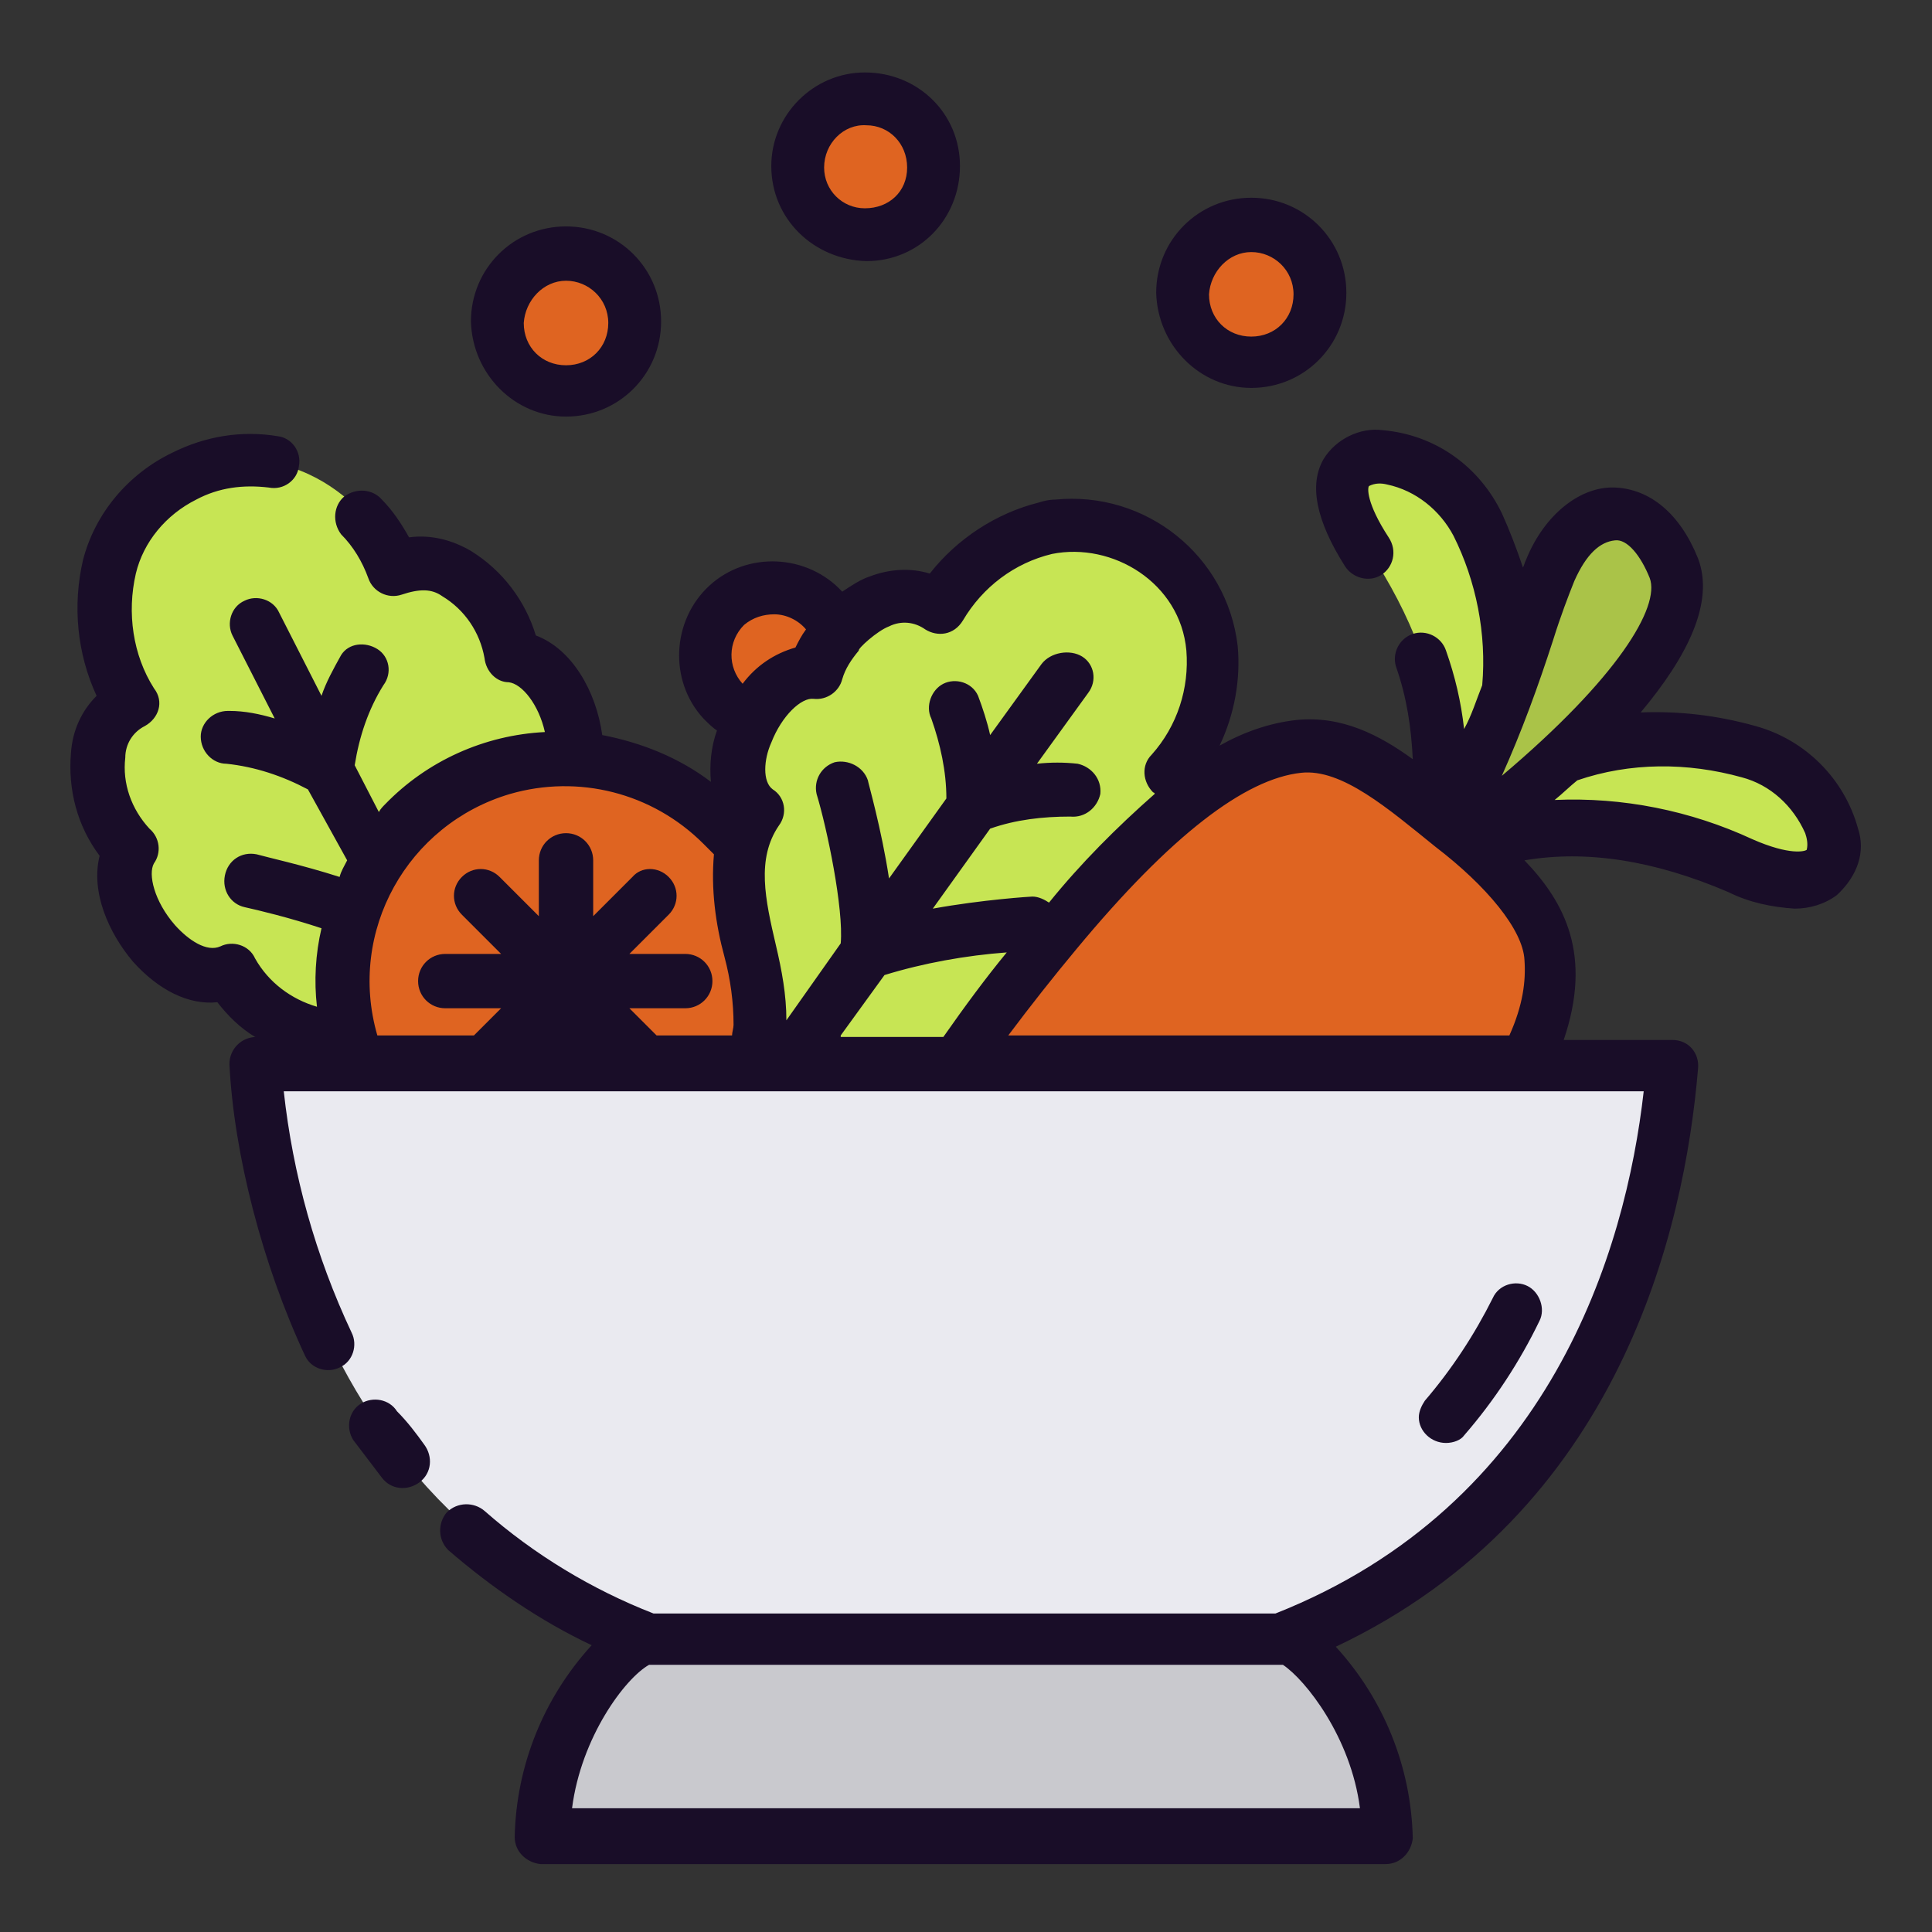 <svg id="Layer_1" enable-background="new 0 0 128 128" viewBox="0 0 128 128" xmlns="http://www.w3.org/2000/svg"><rect x="0" y="0" width="128" height="128" fill="#333333" stroke="none"/><g><g><circle cx="51.3" cy="43.4" fill="#df6421" r="4.5"/><path d="m28.8 71.2c-3.4-2.5-10.8-1.8-13.4-6.9-3.6 1.8-8.6-4.9-6.6-8-2.3-2-3.7-7.7 0-9.7-2.4-3.5-3.4-11.6 3.5-15s12.7 2.2 14.1 6.2c3.8-1.8 7.6 2.7 7.8 5.8 3.7.2 6 8.3 2.4 10.1 2.5 5.1-2.4 10.6-2.5 14.9 0 1.3-.7 2.4-1.8 3-1.2.5-2.5.4-3.5-.4z" fill="#c7e554"/><circle cx="37.4" cy="65" fill="#df6421" r="14.7"/><path d="m50.3 68.2c.6-4-3.3-10-.1-14.5-3.1-2.2.3-9.5 3.8-9.2.7-2.8 4.9-6.6 8.2-4.3 1.9-3.6 8.3-8 14.3-3.8s3.8 11.8 1 14.7c3.2 2.4 1.1 7.6-1.4 9.2 1.5 3.2-4.3 8.8-7.5 6.6-3.2 4.4-10.1 2.7-13.7 4.5-1.1.6-2.4.5-3.4-.2-1-.6-1.4-1.8-1.2-3z" fill="#c7e554"/><g><g><path d="m91.9 59.4c8.6-5.9 21-16.5 19-21.7s-6.3-4.5-8.2.1-4.5 15.9-10.8 21.6z" fill="#aac348"/><g fill="#c7e554"><path d="m89.4 61c7.6-7.4 16.6-7.8 26-3.8s6.7-5.8.5-7.4c-5.1-1.4-14.6-3-26.5 11.2z"/><path d="m91.5 62.7c6-8.8 4.8-17.7-.8-26.2s4.5-7.6 7.2-1.8c2.2 4.7 5.5 13.8-6.4 28z"/></g></g><path d="m76.9 98.6c5.9-5.3 11.4-11 16.6-17.1 14.9-17.8 9.1-21.5 2.6-27s-11.2-10.6-26.1 7.3c-6.3 7.7-12.1 15.9-17.1 24.5z" fill="#df6421"/></g><path d="m111 70.3c-1.5 17.7-11.2 41.7-47 41.7s-45.5-24-47-41.7z" fill="#eaeaf0"/><path d="m36 121.5c0-6.3 4.2-12 6.5-13h43c2.3 1 6.5 6.7 6.5 13z" fill="#c9c9ce"/><g fill="#df6421"><circle cx="57.4" cy="11" r="4.5"/><circle cx="37.5" cy="21.4" r="4.5"/><circle cx="82.9" cy="19.5" r="4.5"/></g></g><path d="m123.1 54.9c-.9-3.3-3.5-5.9-6.8-6.8-2.5-.7-5-1-7.6-.9 3.1-3.7 4.9-7.3 3.8-10.2-1.2-3-3.2-4.6-5.5-4.7s-4.7 1.8-5.9 4.8c-.1.2-.1.3-.2.5-.4-1.2-.9-2.5-1.4-3.6-1.5-3.1-4.4-5.2-7.9-5.5-1.5-.2-3.1.6-3.9 1.9-1 1.7-.5 4.1 1.4 7.1.5.8 1.6 1.1 2.4.6s1.1-1.6.5-2.5c-1.5-2.3-1.4-3.3-1.3-3.4.4-.2.8-.2 1.2-.1 1.9.4 3.5 1.7 4.4 3.4 1.5 3 2.2 6.5 1.9 9.9-.4 1-.7 2-1.2 2.9-.2-1.8-.6-3.5-1.2-5.2-.3-.9-1.3-1.4-2.2-1.1s-1.4 1.3-1.1 2.2c.7 2 1 4 1.1 6.1-2.2-1.6-4.7-2.9-7.7-2.6-1.8.2-3.5.8-5.1 1.7 1-2.1 1.4-4.4 1.2-6.6-.7-6-6.1-10.3-12.1-9.7-.4 0-.8.1-1.1.2-2.8.7-5.4 2.4-7.2 4.7-1.3-.4-2.7-.3-4 .2-.6.2-1.2.6-1.8 1-2.3-2.5-6.3-2.7-8.8-.4s-2.7 6.3-.4 8.8c.3.3.6.6.9.8-.4 1.1-.5 2.3-.4 3.4-2.1-1.6-4.6-2.6-7.2-3.1-.4-2.9-2-5.7-4.4-6.6-.7-2.3-2.2-4.3-4.3-5.6-1.2-.7-2.6-1.1-4.1-.9-.5-.9-1.1-1.8-1.8-2.5-.6-.7-1.7-.8-2.5-.2-.7.6-.8 1.7-.2 2.5.8.8 1.4 1.8 1.8 2.9.3.9 1.3 1.4 2.2 1.1 1.2-.4 2-.4 2.7.1 1.5.9 2.5 2.4 2.8 4.1.1.9.8 1.6 1.6 1.6.9.1 2 1.5 2.4 3.3-4 .2-7.8 1.9-10.6 4.8-.1.1-.3.3-.4.5l-1.6-3.1c.3-1.9.9-3.7 1.9-5.3.6-.8.4-1.9-.4-2.4s-1.9-.4-2.4.4c-.5.9-1 1.8-1.3 2.7l-2.8-5.5c-.4-.9-1.5-1.2-2.3-.8-.9.4-1.2 1.5-.8 2.3l2.8 5.5c-1-.3-2-.5-3-.5h-.1c-1 0-1.8.8-1.8 1.7 0 1 .8 1.8 1.7 1.8 1.9.2 3.7.8 5.4 1.7l2.6 4.7c-.2.4-.4.7-.5 1.1-2.5-.8-4.8-1.3-5.5-1.5-1-.2-1.9.4-2.1 1.4s.4 1.9 1.3 2.1 3 .7 5.1 1.4c-.4 1.7-.5 3.5-.3 5.2-1.7-.5-3.2-1.6-4.1-3.2-.4-.9-1.5-1.2-2.3-.8-.9.4-2.1-.4-3-1.4-1.4-1.6-1.8-3.4-1.4-4.1.5-.7.4-1.7-.3-2.3-1.2-1.3-1.8-3-1.6-4.7 0-.9.5-1.7 1.3-2.1.9-.5 1.3-1.6.6-2.5-1.4-2.2-1.8-5-1.2-7.6.5-2.1 2-3.9 4-4.9 1.5-.8 3.1-1 4.8-.8 1 .2 1.9-.5 2-1.4.2-1-.5-1.9-1.4-2-2.4-.4-4.8 0-7 1.1-2.9 1.4-5.1 4-5.9 7.1-.7 3-.4 6.2.9 9-1 1-1.6 2.3-1.7 3.8-.2 2.4.4 4.8 1.9 6.8-.6 2.4.6 5.1 2.2 7 1.7 1.9 3.7 2.9 5.6 2.7.7.9 1.5 1.7 2.5 2.3h.1c-1 0-1.8.8-1.8 1.8.3 6 2.2 13.3 5 19.3.4.9 1.5 1.2 2.3.8.9-.4 1.2-1.5.8-2.3-2.4-5.1-3.9-10.5-4.5-16h90.1c-1.2 10.6-6.2 27.4-24.4 34.6h-41.2c-4.1-1.6-7.9-3.9-11.2-6.8-.7-.6-1.8-.6-2.5.1-.6.7-.6 1.8.1 2.5 2.9 2.5 6.1 4.7 9.5 6.3-3.2 3.5-5 8-5.1 12.7 0 1 .8 1.7 1.7 1.8h56c1 0 1.7-.8 1.8-1.7-.1-4.7-1.9-9.2-5.1-12.7 18.8-8.9 23.1-27.6 24-38.3.1-1-.6-1.9-1.7-1.9h-7.2c1.9-5.6.1-9.1-2.6-11.9 4.1-.7 8.6 0 13.5 2.1 1.4.7 2.9 1 4.4 1.1 1 0 2-.3 2.8-.9 1.4-1.3 1.9-2.9 1.4-4.4zm-85.2 64.9c.6-4.7 3.5-8.6 5.1-9.5h42c1.5 1 4.5 4.8 5.1 9.5zm65-77.4c.5-1.6 1-2.9 1.4-3.9.8-1.8 1.7-2.6 2.7-2.7.8-.1 1.7 1 2.3 2.5.7 1.9-2.1 6.6-9.8 13.1 1.3-2.9 2.4-5.9 3.4-9zm-44-.9c.8-.4 1.7-.3 2.4.2.8.5 1.9.4 2.5-.6 1.3-2.2 3.4-3.8 5.9-4.4 4-.8 8.5 1.9 8.9 6.4.2 2.5-.6 5-2.3 6.9-.7.7-.6 1.8.1 2.5 0 0 .1 0 .1.1-2.5 2.2-4.9 4.6-7 7.2-.3-.2-.7-.4-1.1-.4-.1 0-3.3.2-6.6.8l3.8-5.3c1.7-.6 3.5-.8 5.3-.8 1 .1 1.8-.6 2-1.5.1-1-.6-1.8-1.5-2-.9-.1-1.8-.1-2.7 0l3.4-4.7c.6-.8.4-1.9-.4-2.4s-2.1-.3-2.7.5l-3.4 4.7c-.2-.9-.5-1.8-.8-2.6-.4-.9-1.5-1.2-2.3-.8s-1.2 1.5-.8 2.3c.6 1.7 1 3.5 1 5.3l-3.8 5.3c-.5-3.3-1.4-6.4-1.4-6.5-.3-.9-1.3-1.4-2.2-1.2-.9.3-1.4 1.2-1.2 2.1.7 2.3 1.8 7.6 1.6 9.9l-3.6 5.1c0-1.7-.3-3.3-.7-5-.7-3-1.3-5.7.2-7.9.6-.8.4-1.9-.4-2.4-.7-.5-.6-2-.1-3.1.7-1.8 2-3 2.8-2.9.9.1 1.7-.5 1.9-1.3.2-.7.6-1.3 1.1-1.9-.1-.1 1.2-1.3 2-1.6zm-3.2 27.1 2.9-4c2.6-.8 5.4-1.3 8.1-1.5-1.4 1.7-2.8 3.6-4.2 5.6h-6.8zm-4.4-27.9c.8 0 1.6.4 2.1 1-.3.4-.5.8-.7 1.2-1.4.4-2.6 1.2-3.5 2.4-1-1.1-1-2.8.1-3.9.6-.5 1.3-.7 2-.7zm-4.7 15.2.7.7c-.2 2.3.1 4.6.7 6.8.4 1.5.6 3 .6 4.5 0 .2-.1.5-.1.7h-5l-1.8-1.8h3.7c1 0 1.8-.8 1.8-1.8s-.8-1.8-1.8-1.8h-3.7l2.6-2.6c.7-.7.7-1.8 0-2.5s-1.8-.7-2.4 0l-2.6 2.6v-3.7c0-1-.8-1.8-1.8-1.8s-1.8.8-1.8 1.8v3.7l-2.6-2.6c-.7-.7-1.8-.7-2.5 0s-.7 1.8 0 2.5l2.6 2.6h-3.7c-1 0-1.8.8-1.8 1.8s.8 1.8 1.8 1.8h3.7l-1.8 1.8h-6.4c-2-6.9 2-14 8.8-16 4.5-1.3 9.4-.1 12.8 3.3zm20.2 12.7c1.5-2 3-3.9 4.5-5.7 6.3-7.6 11.2-11.3 14.9-11.7 2.7-.3 5.8 2.4 8.9 4.9 3.4 2.6 5.8 5.5 5.9 7.5.1 1.4-.1 3-1 5zm52.9-12.3c-.1.1-1.1.4-3.6-.7-4.1-1.9-8.6-2.8-13.1-2.6.5-.4 1-.9 1.5-1.3 3.5-1.2 7.3-1.2 10.9-.2 1.9.5 3.4 1.9 4.2 3.7.1.3.2.7.1 1.1zm-91.6 39.4c.6.8.5 1.9-.3 2.5s-1.9.5-2.5-.3-1.3-1.7-1.9-2.5c-.5-.8-.3-1.9.5-2.4s1.9-.3 2.4.5c.7.7 1.3 1.5 1.8 2.2zm67.7-.1c-1 0-1.8-.8-1.8-1.7 0-.4.2-.8.4-1.1 1.8-2.1 3.3-4.4 4.5-6.8.4-.9 1.5-1.2 2.3-.8s1.2 1.5.8 2.3c-1.3 2.7-3 5.3-5 7.6-.2.3-.7.5-1.2.5zm-38.4-78.3c3.5 0 6.2-2.8 6.2-6.3s-2.8-6.2-6.3-6.2c-3.4 0-6.2 2.8-6.2 6.2 0 3.5 2.8 6.2 6.3 6.3zm0-9c1.5 0 2.7 1.2 2.7 2.8s-1.2 2.7-2.8 2.7c-1.5 0-2.7-1.2-2.7-2.7 0-1.6 1.3-2.9 2.8-2.8zm-19.9 19.3c3.5 0 6.3-2.8 6.3-6.3s-2.8-6.3-6.3-6.3-6.3 2.8-6.3 6.3c.1 3.5 2.9 6.3 6.3 6.3zm0-9c1.5 0 2.8 1.2 2.8 2.8s-1.2 2.8-2.8 2.8-2.8-1.2-2.8-2.8c.1-1.5 1.3-2.8 2.8-2.8zm45.4 7.1c3.5 0 6.3-2.8 6.3-6.3s-2.8-6.3-6.3-6.3-6.3 2.8-6.3 6.3c.1 3.5 2.9 6.3 6.3 6.3zm0-9c1.5 0 2.8 1.2 2.8 2.8s-1.2 2.8-2.8 2.8-2.8-1.2-2.8-2.8c.1-1.5 1.3-2.8 2.8-2.8z" fill="#190d28"/></g></svg>
